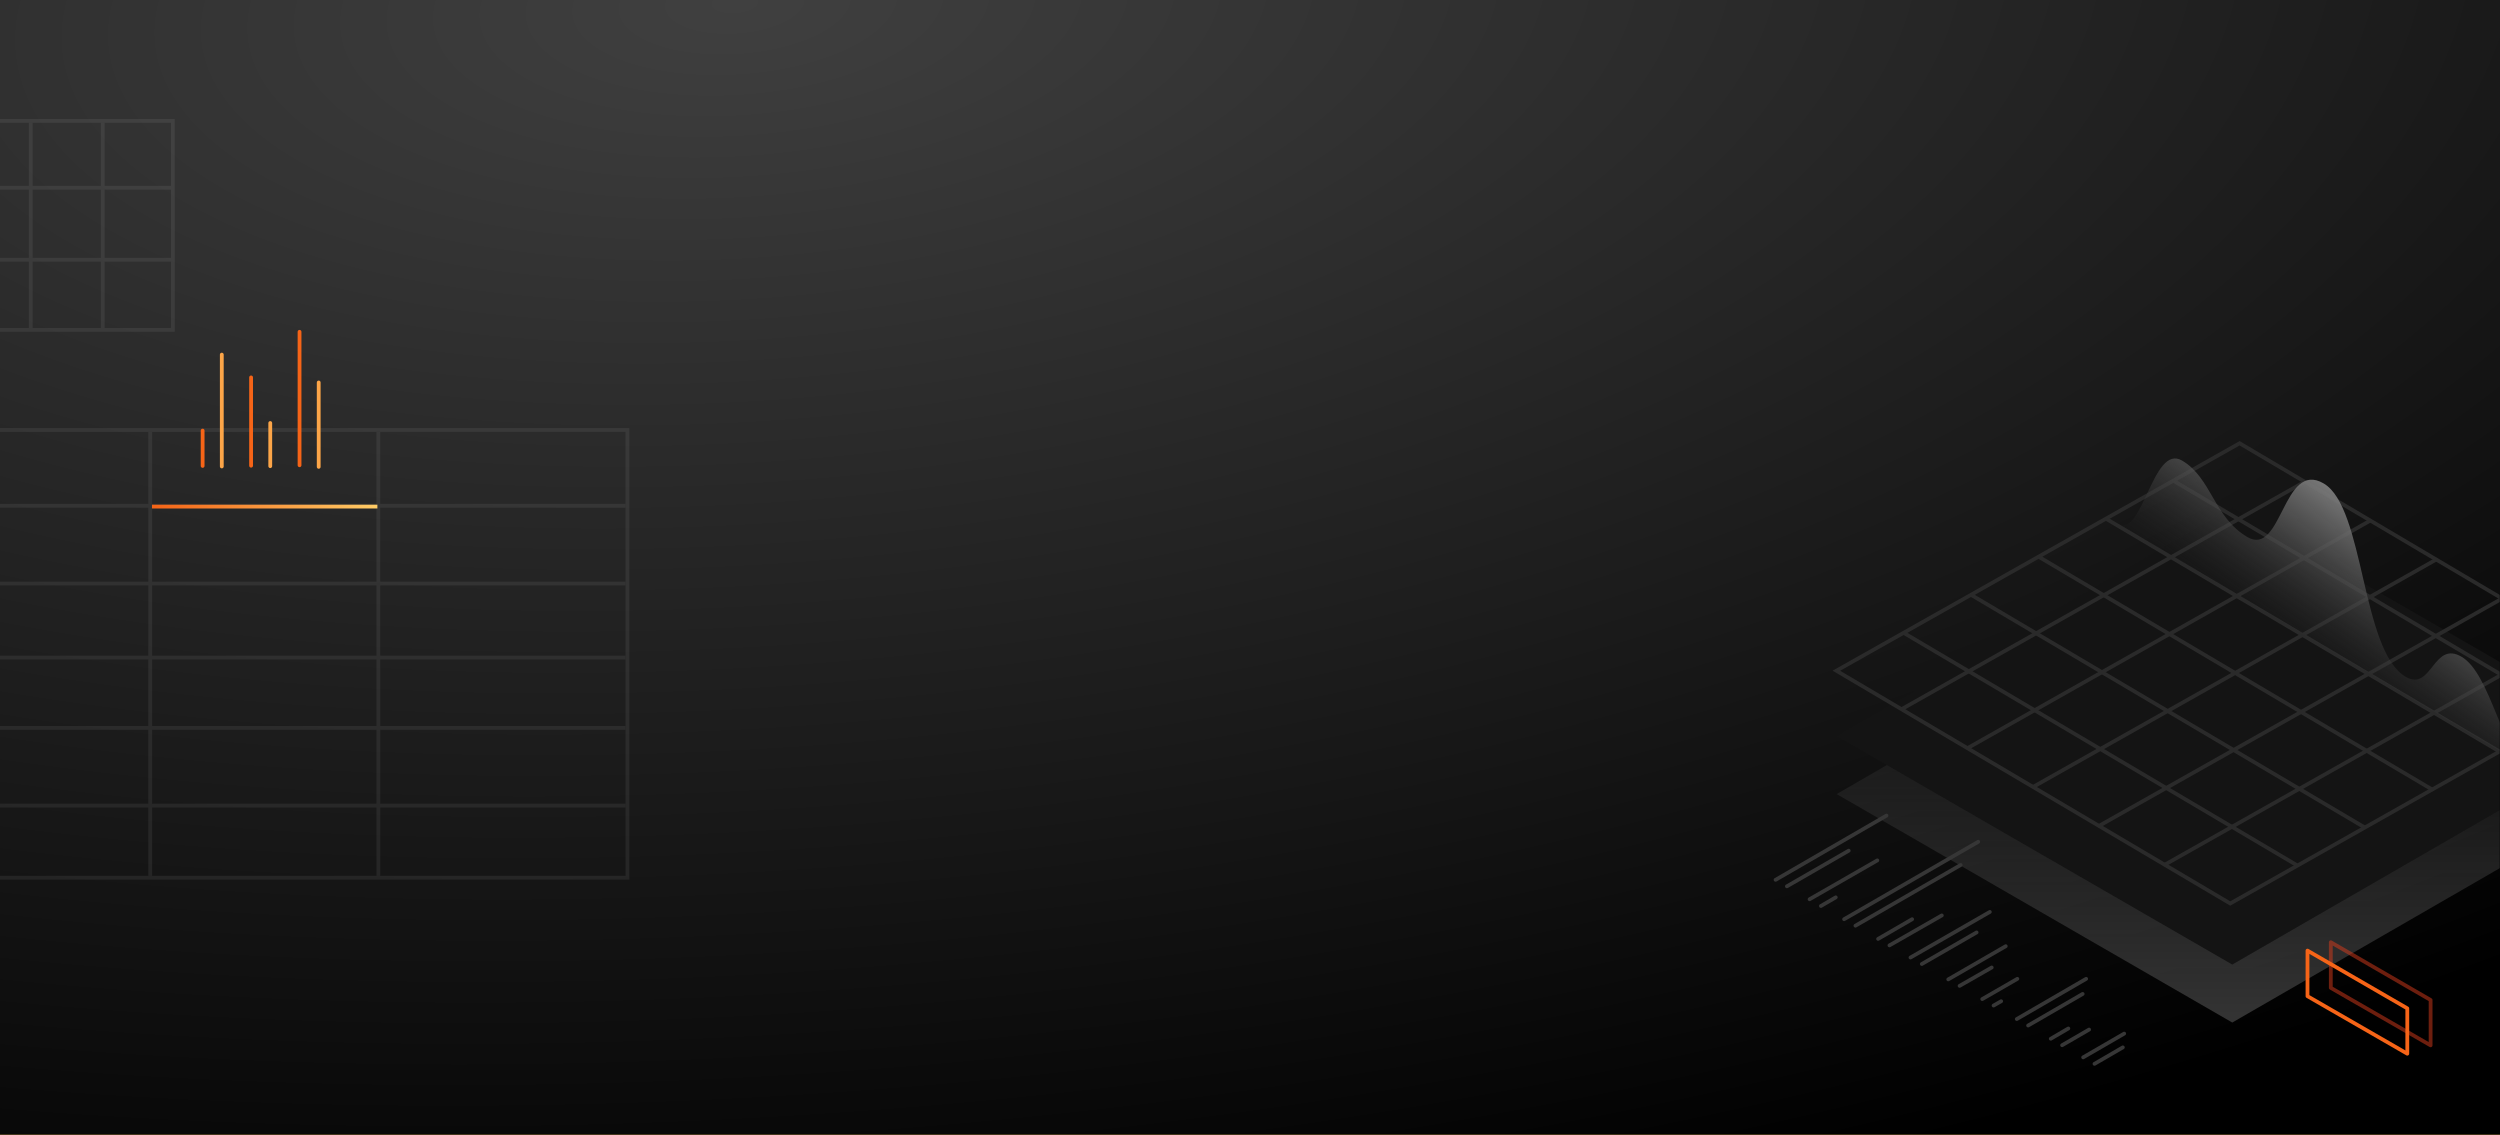 <svg width="987" height="448" viewBox="0 0 987 448" fill="none" xmlns="http://www.w3.org/2000/svg">
<rect x="-15" width="1002" height="448" fill="#C4C4C4"/>
<rect x="-15" width="1002" height="448" fill="url(#paint0_linear)"/>
<rect x="-15" width="1002" height="448" fill="url(#paint1_radial)"/>
<g opacity="0.07">
<path d="M59.3 170.461V345.821" stroke="white" stroke-width="1.5" stroke-miterlimit="10"/>
<path d="M149.375 170.461V345.821" stroke="white" stroke-width="1.5" stroke-miterlimit="10"/>
<path d="M-30.655 259.602H246.997" stroke="white" stroke-width="1.5" stroke-miterlimit="10"/>
<path d="M-299.539 230.376H246.997" stroke="white" stroke-width="1.5" stroke-miterlimit="10"/>
<path d="M-299.539 199.688H246.997" stroke="white" stroke-width="1.5" stroke-miterlimit="10"/>
<path d="M-299.539 287.367H246.997" stroke="white" stroke-width="1.5" stroke-miterlimit="10"/>
<path d="M-299.539 318.055H246.997" stroke="white" stroke-width="1.5" stroke-miterlimit="10"/>
<rect x="-300.25" y="169.75" width="547.959" height="176.782" stroke="white" stroke-width="1.5"/>
</g>
<g opacity="0.07">
<path d="M40.569 48.279V129.694" stroke="white" stroke-width="1.5" stroke-miterlimit="10"/>
<path d="M12.138 48.279V129.694" stroke="white" stroke-width="1.5" stroke-miterlimit="10"/>
<path d="M-15.001 102.555H67.707" stroke="white" stroke-width="1.5" stroke-miterlimit="10"/>
<path d="M-15.001 74.124H67.707" stroke="white" stroke-width="1.5" stroke-miterlimit="10"/>
<rect x="-14.25" y="47.736" width="82.5" height="82.5" stroke="white" stroke-width="1.5"/>
</g>
<path d="M80 170V183.944" stroke="#F66417" stroke-width="1.5" stroke-linecap="round" stroke-linejoin="round"/>
<path d="M87.565 140V184.157" stroke="#FCA548" stroke-width="1.5" stroke-linecap="round" stroke-linejoin="round"/>
<path d="M99.13 149V183.86" stroke="#F66417" stroke-width="1.5" stroke-linecap="round" stroke-linejoin="round"/>
<path d="M106.695 167V184.043" stroke="#FCA548" stroke-width="1.5" stroke-linecap="round" stroke-linejoin="round"/>
<path d="M118.26 131V183.678" stroke="#F66417" stroke-width="1.5" stroke-linecap="round" stroke-linejoin="round"/>
<path d="M125.826 151V184.311" stroke="#FCA548" stroke-width="1.5" stroke-linecap="round" stroke-linejoin="round"/>
<mask id="mask0" mask-type="alpha" maskUnits="userSpaceOnUse" x="718" y="169" width="269" height="247">
<rect x="718" y="169" width="269" height="247" fill="#C4C4C4"/>
</mask>
<g mask="url(#mask0)">
<path d="M881.3 403.699L725.1 313.499L881.3 223.299L1037.6 313.499L881.3 403.699Z" fill="url(#paint2_linear)"/>
<path d="M881.3 380.801L725.1 290.601L881.3 200.401L1037.6 290.601L881.3 380.801Z" fill="#141414"/>
<path d="M880.5 356.7L725 264.8L884.2 175L1039.6 266.9L880.5 356.7Z" stroke="#2A2A2A" stroke-width="1.5" stroke-miterlimit="10"/>
<path d="M962 220.8L802.8 310.6" stroke="#2A2A2A" stroke-width="1.5" stroke-miterlimit="10"/>
<path d="M936 205.4L776.9 295.3" stroke="#2A2A2A" stroke-width="1.5" stroke-miterlimit="10"/>
<path d="M910.1 190.1L750.9 279.9" stroke="#2A2A2A" stroke-width="1.5" stroke-miterlimit="10"/>
<path d="M988 236.2L828.8 326" stroke="#2A2A2A" stroke-width="1.5" stroke-miterlimit="10"/>
<path d="M1014 251.5L854.8 341.3" stroke="#2A2A2A" stroke-width="1.5" stroke-miterlimit="10"/>
<path d="M960.2 311.7L804.7 219.7" stroke="#2A2A2A" stroke-width="1.5" stroke-miterlimit="10"/>
<path d="M986.8 296.7L831.3 204.7" stroke="#2A2A2A" stroke-width="1.5" stroke-miterlimit="10"/>
<path d="M1013.4 281.7L857.9 189.7" stroke="#2A2A2A" stroke-width="1.5" stroke-miterlimit="10"/>
<path d="M933.6 326.7L778.1 234.8" stroke="#2A2A2A" stroke-width="1.5" stroke-miterlimit="10"/>
<path d="M907 341.7L751.5 249.8" stroke="#2A2A2A" stroke-width="1.5" stroke-miterlimit="10"/>
<path d="M836 206.771C845.948 212.68 849.851 175.002 861.482 181.831C873.114 188.661 873.956 204.162 887.194 211.989C900.968 220.123 901.274 181.371 917.421 190.886C933.567 200.402 932.19 256.804 949.714 267.163C960.121 273.302 960.58 252.583 971.906 259.336C983.231 266.089 987.822 297.014 998 303L836 206.771Z" fill="url(#paint3_linear)"/>
</g>
<path d="M701 347.352L744.78 322" stroke="#363636" stroke-width="1.5" stroke-miterlimit="10" stroke-linecap="round" stroke-linejoin="round"/>
<path d="M705.474 349.909L729.867 335.848" stroke="#363636" stroke-width="1.5" stroke-miterlimit="10" stroke-linecap="round" stroke-linejoin="round"/>
<path d="M754.261 378.031L785.578 360.029" stroke="#363636" stroke-width="1.5" stroke-miterlimit="10" stroke-linecap="round" stroke-linejoin="round"/>
<path d="M758.734 380.587L780.358 368.124" stroke="#363636" stroke-width="1.5" stroke-miterlimit="10" stroke-linecap="round" stroke-linejoin="round"/>
<path d="M714.422 355.022L741.159 339.683" stroke="#363636" stroke-width="1.5" stroke-miterlimit="10" stroke-linecap="round" stroke-linejoin="round"/>
<path d="M718.896 357.685L724.754 354.276" stroke="#363636" stroke-width="1.5" stroke-miterlimit="10" stroke-linecap="round" stroke-linejoin="round"/>
<path d="M728.057 362.905L780.998 332.333" stroke="#363636" stroke-width="1.5" stroke-miterlimit="10" stroke-linecap="round" stroke-linejoin="round"/>
<path d="M732.53 365.461L774.074 341.493" stroke="#363636" stroke-width="1.5" stroke-miterlimit="10" stroke-linecap="round" stroke-linejoin="round"/>
<path d="M741.479 370.68L754.9 362.904" stroke="#363636" stroke-width="1.5" stroke-miterlimit="10" stroke-linecap="round" stroke-linejoin="round"/>
<path d="M745.952 373.237L766.617 361.413" stroke="#363636" stroke-width="1.5" stroke-miterlimit="10" stroke-linecap="round" stroke-linejoin="round"/>
<path d="M769.174 386.659L791.863 373.556" stroke="#363636" stroke-width="1.5" stroke-miterlimit="10" stroke-linecap="round" stroke-linejoin="round"/>
<path d="M773.647 389.215L786.324 381.971" stroke="#363636" stroke-width="1.5" stroke-miterlimit="10" stroke-linecap="round" stroke-linejoin="round"/>
<path d="M822.435 417.443L838.626 408.069" stroke="#363636" stroke-width="1.5" stroke-miterlimit="10" stroke-linecap="round" stroke-linejoin="round"/>
<path d="M826.908 420L838.093 413.502" stroke="#363636" stroke-width="1.5" stroke-miterlimit="10" stroke-linecap="round" stroke-linejoin="round"/>
<path d="M782.596 394.434L796.444 386.445" stroke="#363636" stroke-width="1.5" stroke-miterlimit="10" stroke-linecap="round" stroke-linejoin="round"/>
<path d="M787.069 396.991L790.052 395.287" stroke="#363636" stroke-width="1.5" stroke-miterlimit="10" stroke-linecap="round" stroke-linejoin="round"/>
<path d="M796.23 402.317L823.607 386.445" stroke="#363636" stroke-width="1.5" stroke-miterlimit="10" stroke-linecap="round" stroke-linejoin="round"/>
<path d="M800.704 404.873L822.222 392.41" stroke="#363636" stroke-width="1.5" stroke-miterlimit="10" stroke-linecap="round" stroke-linejoin="round"/>
<path d="M809.652 410.093L816.576 406.045" stroke="#363636" stroke-width="1.5" stroke-miterlimit="10" stroke-linecap="round" stroke-linejoin="round"/>
<path d="M814.126 412.649L824.778 406.471" stroke="#363636" stroke-width="1.5" stroke-miterlimit="10" stroke-linecap="round" stroke-linejoin="round"/>
<path opacity="0.5" d="M959.599 412.7L920.199 390V372L959.599 394.8V412.7Z" stroke="#DA3D1D" stroke-width="1.5" stroke-miterlimit="10" stroke-linejoin="round"/>
<path d="M950.4 416.001L911 393.301V375.301L950.4 398.101V416.001Z" stroke="#F66417" stroke-width="1.5" stroke-miterlimit="10" stroke-linejoin="round"/>
<path d="M149 200L60 200" stroke="#2A2A2A" stroke-width="1.5" stroke-miterlimit="10"/>
<path d="M149 200L60 200" stroke="url(#paint4_linear)" stroke-width="1.5" stroke-miterlimit="10"/>
<defs>
<linearGradient id="paint0_linear" x1="486" y1="-49.993" x2="486" y2="566.782" gradientUnits="userSpaceOnUse">
<stop stop-color="#F15A2C"/>
<stop offset="1" stop-color="#F8CA28"/>
</linearGradient>
<radialGradient id="paint1_radial" cx="0" cy="0" r="1" gradientUnits="userSpaceOnUse" gradientTransform="translate(290.961) rotate(86.67) scale(518.2 1151.28)">
<stop stop-color="#404040"/>
<stop offset="1"/>
</radialGradient>
<linearGradient id="paint2_linear" x1="881.311" y1="400.94" x2="881.311" y2="250.327" gradientUnits="userSpaceOnUse">
<stop stop-color="#333333"/>
<stop offset="1" stop-color="#333333" stop-opacity="0"/>
</linearGradient>
<linearGradient id="paint3_linear" x1="960.206" y1="191.832" x2="911.496" y2="262.416" gradientUnits="userSpaceOnUse">
<stop offset="0.151" stop-color="#929292"/>
<stop offset="0.531" stop-color="#595959" stop-opacity="0.73"/>
<stop offset="1" stop-color="#2A2A2A" stop-opacity="0"/>
</linearGradient>
<linearGradient id="paint4_linear" x1="60" y1="200" x2="149" y2="200" gradientUnits="userSpaceOnUse">
<stop stop-color="#F56316"/>
<stop offset="1" stop-color="#FFCC66"/>
</linearGradient>
</defs>
</svg>
